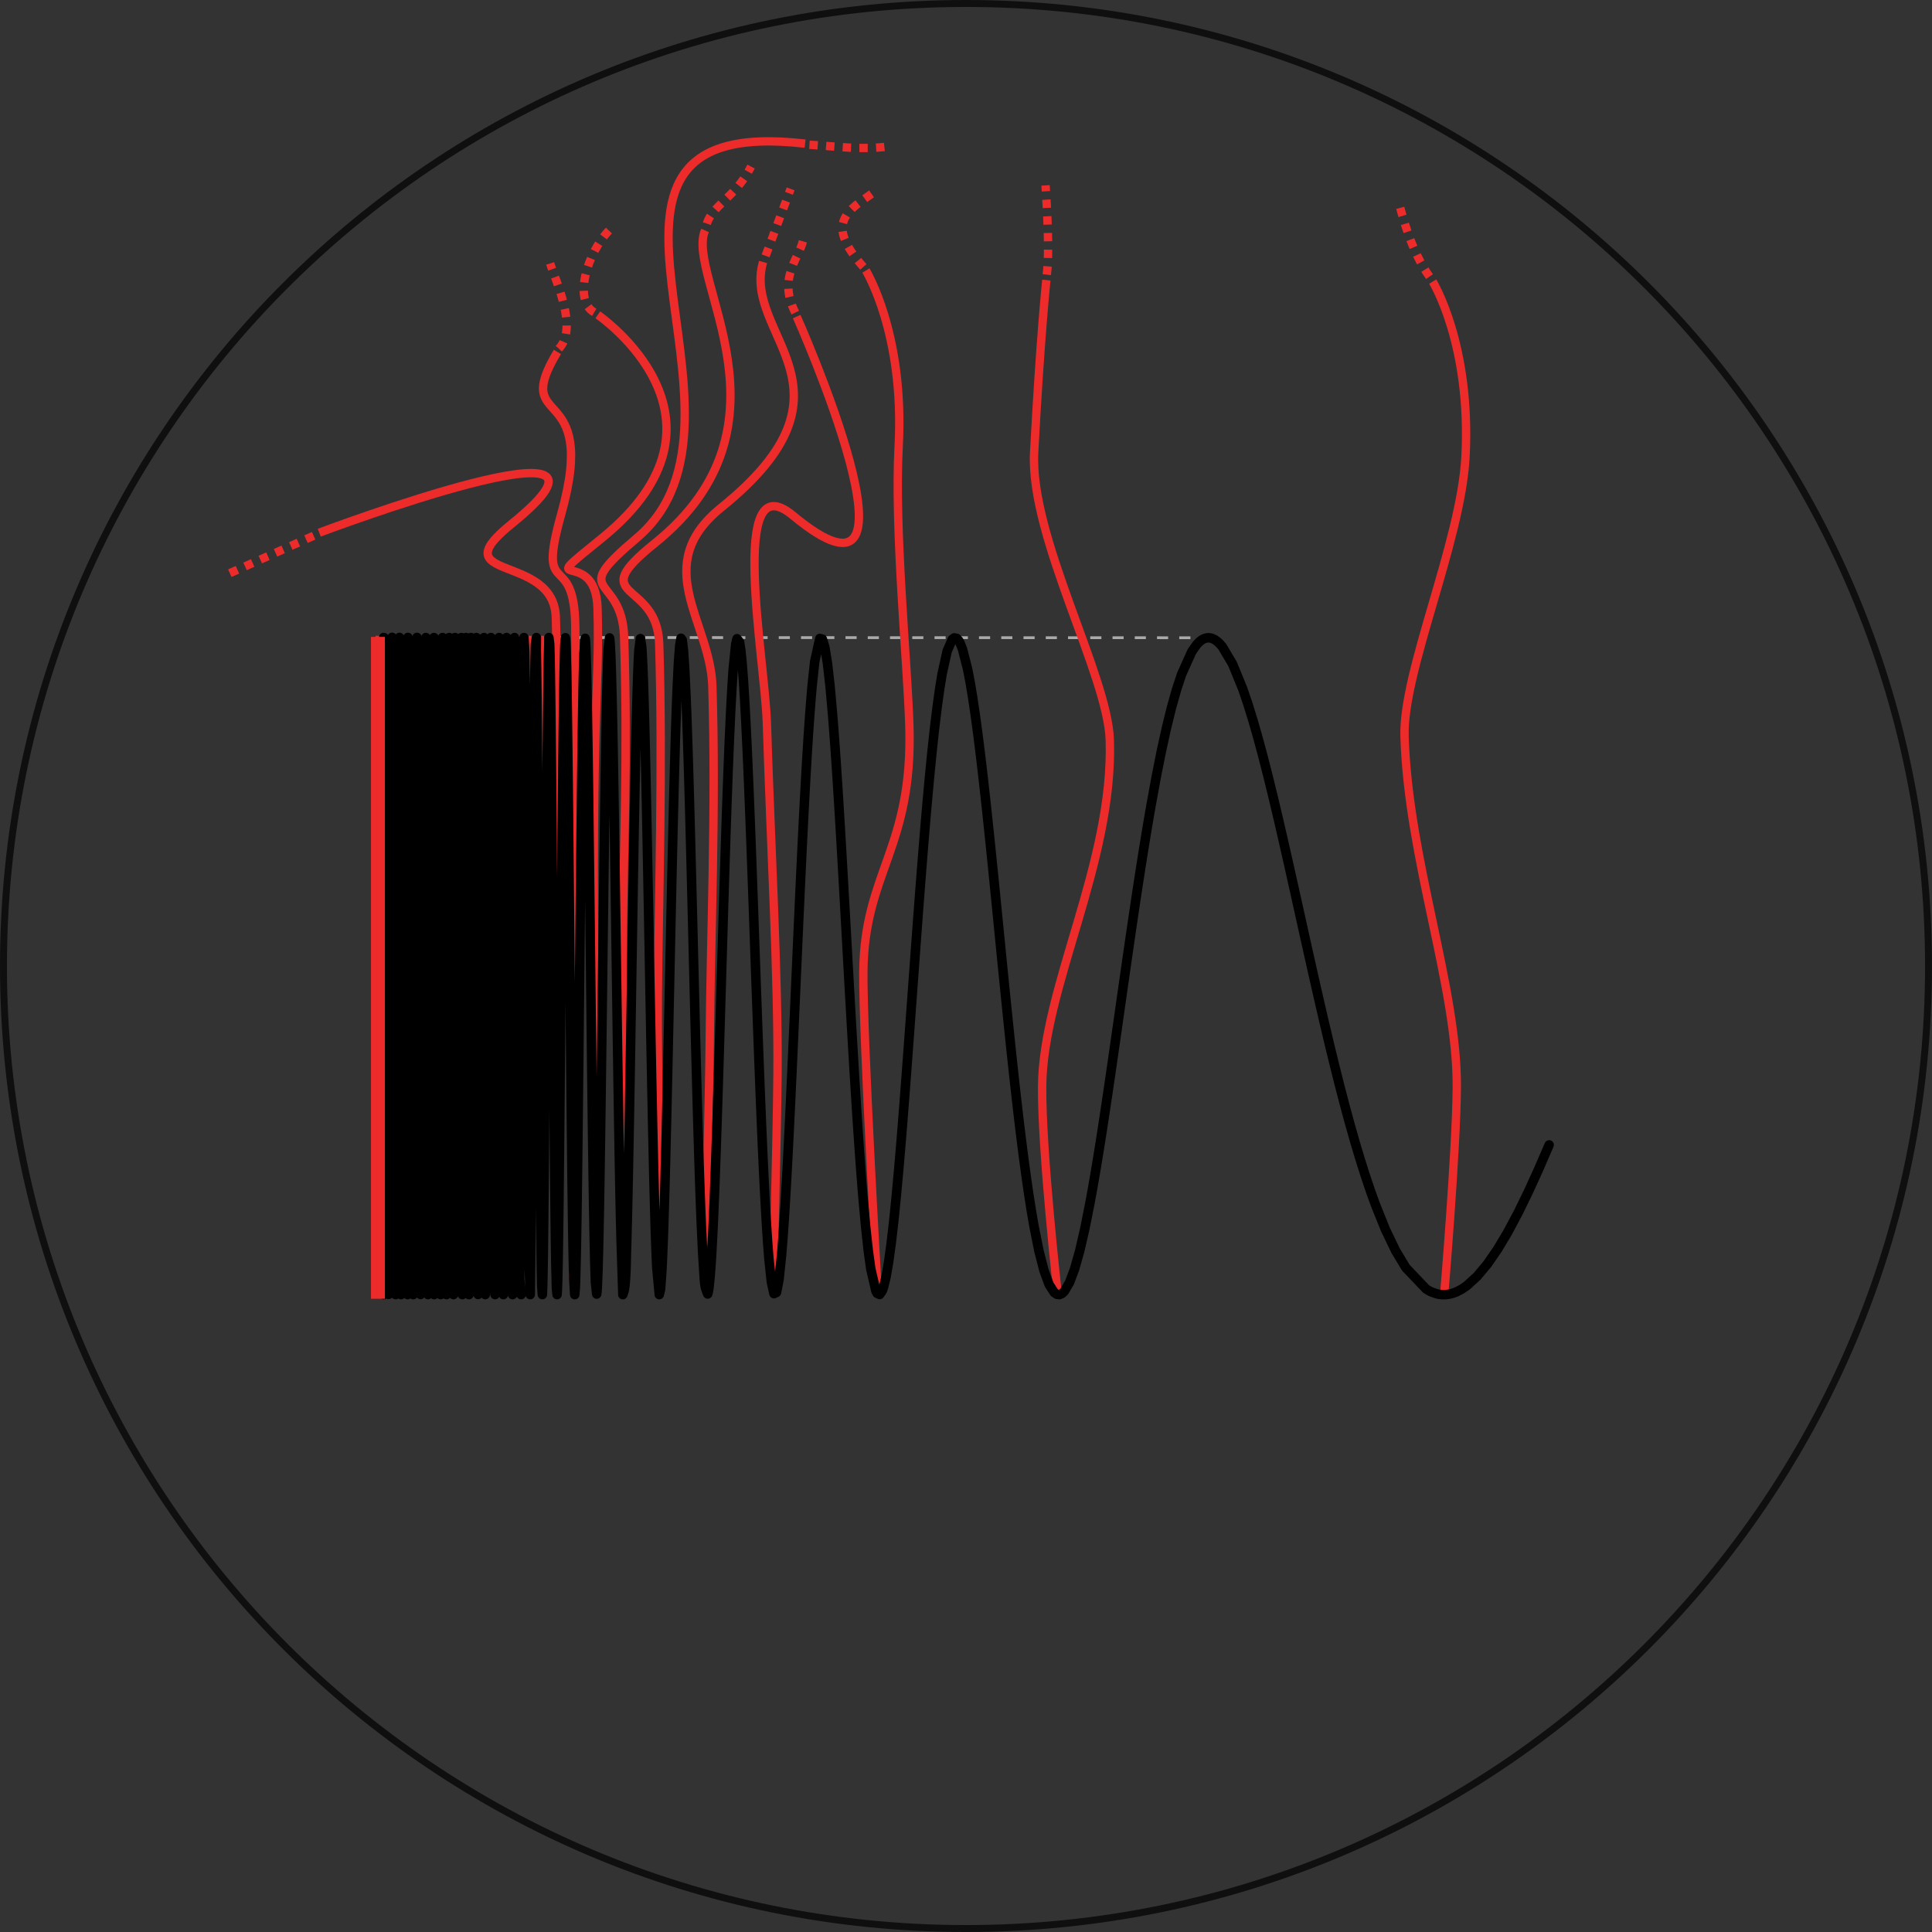 <?xml version="1.0" encoding="UTF-8" standalone="no"?>
<svg
   version="1.1"
   width="694.633"
   height="694.633"
   id="svg5"
   sodipodi:docname="inadmissible top sin.svg"
   inkscape:version="1.3.2 (091e20e, 2023-11-25)"
   xmlns:inkscape="http://www.inkscape.org/namespaces/inkscape"
   xmlns:sodipodi="http://sodipodi.sourceforge.net/DTD/sodipodi-0.dtd"
   xmlns="http://www.w3.org/2000/svg"
   xmlns:svg="http://www.w3.org/2000/svg">
  <rect width="100%" height="100%" fill="#333333" stroke="none"/>
  <sodipodi:namedview
     id="namedview5"
     pagecolor="#ffffff"
     bordercolor="#666666"
     borderopacity="1.0"
     inkscape:showpageshadow="2"
     inkscape:pageopacity="0.0"
     inkscape:pagecheckerboard="0"
     inkscape:deskcolor="#d1d1d1"
     inkscape:zoom="0.78846841"
     inkscape:cx="280.29024"
     inkscape:cy="276.4854"
     inkscape:window-width="1472"
     inkscape:window-height="891"
     inkscape:window-x="0"
     inkscape:window-y="65"
     inkscape:window-maximized="0"
     inkscape:current-layer="svg5"
     showguides="true" />
  <defs
     id="defs1">
    <clipPath
       clipPathUnits="userSpaceOnUse"
       id="clipPath12">
      <g
         id="g13">
        <path
           fill="none"
           stroke="none"
           d="M 0,0 H 1034 V 823 H 0 Z"
           id="path12" />
      </g>
    </clipPath>
    <clipPath
       clipPathUnits="userSpaceOnUse"
       id="clipPath13">
      <g
         id="g14">
        <path
           fill="none"
           stroke="none"
           d="M 0,0 H 1034 V 823 H 0 Z"
           id="path13" />
      </g>
    </clipPath>
  </defs>
  <path
     style="fill:none;stroke:#aaaaaa;stroke-width:1px;stroke-linecap:butt;stroke-linejoin:miter;stroke-dasharray:4, 4;stroke-dashoffset:0;stroke-opacity:1"
     d="m 199.993,229.218 233.7,0.081"
     id="path25"
     sodipodi:nodetypes="cc" />
  <g
     id="g11"
     inkscape:label="Bad orbits"
     clip-path="url(#clipPath12)"
     transform="translate(-44.116,-83.646)">
    <path
       style="fill:none;stroke:#ee2b2b;stroke-width:3;stroke-linecap:butt;stroke-linejoin:miter;stroke-dasharray:none;stroke-opacity:1"
       d="m 424.409,548.964 c 0,0 -5.799,-51.595 -5.605,-74.725 0.301,-35.9 25.697,-80.196 24.328,-124.524 -0.719,-23.282 -28.81,-73.053 -27.197,-103.447 2.152,-40.557 4.381,-61.913 4.381,-61.913"
       id="path6"
       sodipodi:nodetypes="csssc" />
    <path
       style="fill:none;stroke:#ee2b2b;stroke-width:3;stroke-linecap:butt;stroke-linejoin:miter;stroke-dasharray:none;stroke-opacity:1"
       d="m 563.317,549.5 c 0,0 4.382,-51.595 4.576,-74.725 0.301,-35.9 -17.423,-81.992 -18.791,-126.321 -0.719,-23.282 20.298,-70.058 21.911,-100.453 2.152,-40.557 -11.789,-63.111 -11.789,-63.111"
       id="path6-4"
       sodipodi:nodetypes="csssc" />
    <path
       style="fill:none;stroke:#ee2b2b;stroke-width:3;stroke-linecap:butt;stroke-linejoin:miter;stroke-dasharray:none;stroke-opacity:1"
       d="m 359.53,545.523 c 0,0 -5.2,-89.325 -5.006,-112.454 0.301,-35.9 17.911,-44.263 16.543,-88.591 -0.719,-23.282 -5.453,-70.058 -3.841,-100.453 2.152,-40.557 -11.789,-63.111 -11.789,-63.111"
       id="path6-1"
       sodipodi:nodetypes="csssc" />
    <path
       style="fill:none;stroke:#ee2b2b;stroke-width:3;stroke-linecap:butt;stroke-linejoin:miter;stroke-dasharray:none;stroke-opacity:1"
       d="m 322.078,545.308 c 0,0 1.387,-52.194 1.581,-75.323 0.301,-35.9 -2.451,-81.992 -3.819,-126.321 -0.719,-23.282 -14.106,-94.117 9.335,-74.701 52.654,43.613 1.386,-71.495 1.386,-71.495"
       id="path6-5"
       sodipodi:nodetypes="csssc" />
    <path
       style="fill:none;stroke:#ee2b2b;stroke-width:3;stroke-linecap:butt;stroke-linejoin:miter;stroke-dasharray:none;stroke-opacity:1"
       d="m 297.734,531.374 c 0,0 1.387,-52.194 1.581,-75.323 0.301,-35.9 2.288,-81.4 0.92,-125.728 -0.719,-23.282 -22.608,-43.368 3.226,-64.201 53.132,-42.847 7.286,-61.794 15.01,-88.277"
       id="path6-5-4"
       sodipodi:nodetypes="csssc" />
    <path
       style="fill:none;stroke:#ee2b2b;stroke-width:3;stroke-linecap:butt;stroke-linejoin:miter;stroke-dasharray:none;stroke-opacity:1"
       d="m 281.629,529.002 c 0,0 -1.196,-63.819 -1.002,-86.949 0.301,-35.9 1.857,-82.692 0.489,-127.02 -0.719,-23.282 -27.409,-15.292 -1.545,-36.089 53.018,-42.63 10.785,-95.889 18.031,-112.451"
       id="path6-5-4-8"
       sodipodi:nodetypes="csssc" />
    <path
       style="fill:none;stroke:#ee2b2b;stroke-width:3;stroke-linecap:butt;stroke-linejoin:miter;stroke-dasharray:none;stroke-opacity:1"
       d="m 269.023,508.742 c 0,0 -1.196,-63.819 -1.002,-86.949 0.301,-35.9 1.857,-64.748 0.489,-109.076 -0.719,-23.282 -20.764,-14.227 4.582,-35.651 51.13,-43.217 -37.961,-153.172 60.483,-141.774"
       id="path6-5-4-8-3"
       sodipodi:nodetypes="csssc" />
    <path
       style="fill:none;stroke:#ee2b2b;stroke-width:3;stroke-linecap:butt;stroke-linejoin:miter;stroke-dasharray:none;stroke-opacity:1"
       d="m 258.393,472.379 c -2.387,-129.769 1.504,-139.46 0.559,-170.066 -0.719,-23.282 -24.291,-4.283 1.519,-25.147 53.171,-42.981 -1.419,-80.328 -1.419,-80.328"
       id="path6-5-4-8-3-2"
       sodipodi:nodetypes="cssc" />
    <path
       style="fill:none;stroke:#ee2b2b;stroke-width:3;stroke-linecap:butt;stroke-linejoin:miter;stroke-dasharray:none;stroke-opacity:1"
       d="m 250.159,543.179 c 0,0 0.11,-131.815 0.304,-154.945 0.301,-35.9 0.926,-34.968 0.489,-79.316 -0.281,-28.534 -14.014,-8.511 -5.046,-40.465 13.782,-49.108 -18.521,-29.706 -1.387,-58.285"
       id="path6-5-4-8-3-1"
       sodipodi:nodetypes="csssc" />
    <path
       style="fill:none;stroke:#ee2b2b;stroke-width:3;stroke-linecap:butt;stroke-linejoin:miter;stroke-dasharray:none;stroke-opacity:1"
       d="m 244.465,547.199 c 0,0 -1.196,-141.835 -1.002,-164.964 0.301,-35.9 1.857,-32.361 0.489,-76.69 -0.719,-23.282 -41.797,-12.599 -15.987,-33.463 53.171,-42.981 -69.063,3.09 -69.063,3.09"
       id="path6-5-4-8-3-8"
       sodipodi:nodetypes="csssc" />
    <path
       style="font-variation-settings:normal;opacity:1;vector-effect:none;fill:none;fill-opacity:1;stroke:#ee2b2b;stroke-width:3;stroke-linecap:butt;stroke-linejoin:miter;stroke-miterlimit:4;stroke-dasharray:3, 3;stroke-dashoffset:0;stroke-opacity:1;-inkscape-stroke:none;stop-color:#000000;stop-opacity:1"
       d="m 156.877,276.277 -31.446,14.036"
       id="path15"
       sodipodi:nodetypes="cc" />
    <path
       style="font-variation-settings:normal;opacity:1;vector-effect:none;fill:none;fill-opacity:1;stroke:#ee2b2b;stroke-width:3;stroke-linecap:butt;stroke-linejoin:miter;stroke-miterlimit:4;stroke-dasharray:3, 3;stroke-dashoffset:0;stroke-opacity:1;-inkscape-stroke:none;stop-color:#000000;stop-opacity:1"
       d="m 245.041,208.996 c 7.109,-7.388 -1.268,-24.625 -3.128,-30.624"
       id="path16"
       sodipodi:nodetypes="cc" />
    <path
       style="font-variation-settings:normal;opacity:1;vector-effect:none;fill:none;fill-opacity:1;stroke:#ee2b2b;stroke-width:3;stroke-linecap:butt;stroke-linejoin:miter;stroke-miterlimit:4;stroke-dasharray:3, 3;stroke-dashoffset:0;stroke-opacity:1;-inkscape-stroke:none;stop-color:#000000;stop-opacity:1"
       d="m 257.748,195.926 c -7.498,-4.083 -2.784,-21.276 5.633,-29.72"
       id="path17"
       sodipodi:nodetypes="cc" />
    <path
       style="font-variation-settings:normal;opacity:1;vector-effect:none;fill:none;fill-opacity:1;stroke:#ee2b2b;stroke-width:3;stroke-linecap:butt;stroke-linejoin:miter;stroke-miterlimit:4;stroke-dasharray:3, 3;stroke-dashoffset:0;stroke-opacity:1;-inkscape-stroke:none;stop-color:#000000;stop-opacity:1"
       d="m 335.14,135.683 c 10.711,0.655 18.086,1.932 28.797,0.605"
       id="path18"
       sodipodi:nodetypes="cc" />
    <path
       style="font-variation-settings:normal;opacity:1;vector-effect:none;fill:none;fill-opacity:1;stroke:#ee2b2b;stroke-width:3;stroke-linecap:butt;stroke-linejoin:miter;stroke-miterlimit:4;stroke-dasharray:3, 3;stroke-dashoffset:0;stroke-opacity:1;-inkscape-stroke:none;stop-color:#000000;stop-opacity:1"
       d="m 298.253,164.018 c 2.016,-6.482 10.467,-9.675 15.892,-20.473"
       id="path19"
       sodipodi:nodetypes="cc" />
    <path
       style="font-variation-settings:normal;opacity:1;vector-effect:none;fill:none;fill-opacity:1;stroke:#ee2b2b;stroke-width:3;stroke-linecap:butt;stroke-linejoin:miter;stroke-miterlimit:4;stroke-dasharray:3, 3;stroke-dashoffset:0;stroke-opacity:1;-inkscape-stroke:none;stop-color:#000000;stop-opacity:1"
       d="m 319.384,175.628 8.986,-24.081"
       id="path20"
       sodipodi:nodetypes="cc" />
    <path
       style="font-variation-settings:normal;opacity:1;vector-effect:none;fill:none;fill-opacity:1;stroke:#ee2b2b;stroke-width:3;stroke-linecap:butt;stroke-linejoin:miter;stroke-miterlimit:4;stroke-dasharray:3, 3;stroke-dashoffset:0;stroke-opacity:1;-inkscape-stroke:none;stop-color:#000000;stop-opacity:1"
       d="m 330.04,196.034 c -6.805,-13.271 2.499,-20.567 2.95,-26.963"
       id="path21"
       sodipodi:nodetypes="cc" />
    <path
       style="font-variation-settings:normal;opacity:1;vector-effect:none;fill:none;fill-opacity:1;stroke:#ee2b2b;stroke-width:3;stroke-linecap:butt;stroke-linejoin:miter;stroke-miterlimit:4;stroke-dasharray:3, 3;stroke-dashoffset:0;stroke-opacity:1;-inkscape-stroke:none;stop-color:#000000;stop-opacity:1"
       d="m 354.525,179.61 c -14.505,-16.24 -5.099,-20.427 3.926,-26.96"
       id="path22"
       sodipodi:nodetypes="cc" />
    <path
       style="font-variation-settings:normal;opacity:1;vector-effect:none;fill:none;fill-opacity:1;stroke:#ee2b2b;stroke-width:3;stroke-linecap:butt;stroke-linejoin:miter;stroke-miterlimit:4;stroke-dasharray:3, 3;stroke-dashoffset:0;stroke-opacity:1;-inkscape-stroke:none;stop-color:#000000;stop-opacity:1"
       d="m 420.48,182.386 c 1.054,-8.243 0.054,-24.232 -0.447,-32.086"
       id="path23"
       sodipodi:nodetypes="cc" />
    <path
       style="font-variation-settings:normal;opacity:1;vector-effect:none;fill:none;fill-opacity:1;stroke:#ee2b2b;stroke-width:3;stroke-linecap:butt;stroke-linejoin:miter;stroke-miterlimit:4;stroke-dasharray:3, 3;stroke-dashoffset:0;stroke-opacity:1;-inkscape-stroke:none;stop-color:#000000;stop-opacity:1"
       d="m 558.076,183.087 c -6.496,-9.027 -9.795,-21.792 -11.235,-27.449"
       id="path24"
       sodipodi:nodetypes="cc" />
    <rect
       style="font-variation-settings:normal;opacity:1;vector-effect:none;fill:#ee2b2b;fill-opacity:1;stroke:none;stroke-width:2.93;stroke-linecap:butt;stroke-linejoin:miter;stroke-miterlimit:4;stroke-dasharray:2.93, 2.93;stroke-dashoffset:0;stroke-opacity:1;-inkscape-stroke:none"
       id="rect24"
       width="60.694"
       height="49.482"
       x="179.158"
       y="312.246" />
    <path
       style="fill:#ffffff;fill-opacity:1;stroke:#ee2b2b;stroke-width:3;stroke-linecap:butt;stroke-linejoin:miter;stroke-dasharray:3, 3;stroke-dashoffset:0;stroke-opacity:1"
       d="M 255.384,354.377 230.021,365.324"
       id="path15-4" />
  </g>
  <g
     id="g4"
     clip-path="url(#clipPath13)"
     inkscape:label="Geogebra import"
     transform="translate(-44.116,-83.646)">
    <path
       fill="none"
       stroke="#000000"
       paint-order="fill stroke markers"
       d="m 391.432,84.896 c -191.127,0 -346.067,154.939 -346.067,346.067 0,191.127 154.939,346.067 346.067,346.067 191.127,0 346.067,-154.939 346.067,-346.067 0,-191.127 -154.939,-346.067 -346.067,-346.067 z"
       stroke-opacity="0.698"
       stroke-linecap="round"
       stroke-linejoin="round"
       stroke-miterlimit="10"
       stroke-width="2.5"
       id="path2" />
    <path
       fill="none"
       stroke="#000000"
       paint-order="fill stroke markers"
       d="m 182.072,312.864 0.162,117.933 0.242,-15.633 0.162,-36.722 0.162,-2.525 m 0.344,-48.979 0.115,212.283 2.274,-186.064 c -0.148,-13.453 -0.297,135.966 -0.445,-40.358 l -1.23,236.223 -0.14,-200.291 0.115,50.518 0.115,138.401 0.115,-197.01 0.115,141.811 m 0.115,15.606 0.115,-92.088 -0.547,143.053 m 0.777,-7.789 0.115,-7.01 0.115,-83.173 m 0.115,-16.911 0.115,109.958 0.115,-227.912 0.115,41.839 0.115,35.543 0.115,-75.745 0.115,224.723 m 0.115,-0.952 0.115,-216.839 0.115,185.091 0.115,-6.33 0.115,-181.113 0.115,226.705 0.115,-104.719 m 0.115,1.85 0.115,101.381 0.115,-195.035 0.115,185.203 0.115,-173.149 0.674,-51.817 -0.445,4.897 0.115,70.906 0.903,160.482 -0.673,-183.205 0.115,124.271 0.115,-164.445 0.115,195.367 m 0.115,0.064 0.115,-90.892 0.115,-43.065 0.115,11.145 0.115,63.887 0.115,80.457 0.115,-52.219 0.115,-170.7 0.115,135.282 0.115,29.828 0.115,-140.594 0.115,176.495 0.115,-156.958 0.115,74.637 0.115,72.996 0.115,-194.887 0.115,114.818 0.745,117.717 -0.516,-95.862 m 0,0 0.115,-118.686 0.115,-15.554 0.115,54.434 0.115,62.185 0.115,41.848 0.115,19.621 0.115,2.005 0.115,-14.313 0.115,-33.229 0.115,-52.423 0.115,-58.233 -0.645,-28.08 0.874,44.239 0.115,111.035 0.935,81.012 -0.706,-65.703 0.115,-144.772 0.115,9.899 0.115,167.663 0.115,-13.515 0.115,-178.637 0.115,92.235 0.115,128.147 0.115,-196.641 0.115,59.733 0.115,128.542 0.115,-216.466 0.115,168.167 0.115,-38.902 0.115,-96.479 0.115,189.995 0.314,-229.56 -0.085,224.348 0.115,-192.752 0.115,152.767 0.115,-115.415 0.115,87.24 0.115,-71.222 0.229,-10.003 0.115,100.214 0.115,-131.812 0.115,168.892 0.115,-204.467 0.115,228.459 0.115,-228.668 0.115,193.744 0.115,-118.354 0.115,9.444 0.115,109.4 0.115,-199.922 0.115,221.252 0.115,-151.248 0.115,8.205 0.115,143.252 0.115,-216.685 0.115,156.54 0.115,10.507 0.115,-172.003 0.115,200.079 0.115,-60.476 0.115,-133.757 0.115,201.644 0.115,-67.562 0.115,-137.557 0.115,189.387 0.115,-20.907 -0.621,-172.52 0.85,146.074 0.115,72.395 0.115,-188.74 0.115,35.919 -0.432,170.599 0.661,-116.998 0.115,-117.308 0.115,155.969 0.115,64.773 0.115,-171.355 0.115,-23.798 0.115,172.712 0.458,6.204 0.115,-7.048 0.115,-162.601 0.115,-9.852 0.115,157.671 0.115,37.819 0.115,-145.993 -0.365,-76.436 0.594,124.316 -0.523,111.927 0.752,-80.316 0.115,-139.089 0.115,19.068 0.115,144.357 0.115,50.997 0.115,-114.719 0.115,-111.909 0.115,48.031 0.115,137.911 0.115,39.563 0.115,-108.62 0.115,-112.421 0.115,26.563 0.115,129.006 0.115,71.577 0.115,-69.938 0.115,-125.938 0.434,-40.367 -0.205,96.736 0.115,115.331 0.115,13.004 0.115,-100.511 0.115,-106.55 0.115,-3.721 0.115,100.204 0.115,103.137 0.115,6.721 0.115,-93.577 0.115,-104.646 0.115,-20.356 0.115,79.928 0.115,107.754 0.115,42.789 0.115,-57.368 0.115,-106.762 m 0,0 0.115,-68.699 0.115,23.075 0.115,94.497 0.115,91.654 0.115,19.894 0.115,-64.756 0.115,-100.295 0.115,-63.501 -0.164,-3.982 1.194,45.761 0.115,87.69 0.115,78.106 0.115,24.686 0.115,-43.306 0.115,-83.681 0.115,-78.226 0.195,-31.029 0.034,31.492 0.115,76.074 0.115,80.905 0.115,45.133 0.115,-11.987 0.115,-61.942 0.115,-81.242 0.115,-62.083 0.115,-14.823 0.115,38.024 0.115,72.707 0.115,74.758 0.115,44.582 0.115,-3.764 0.115,-49.414 0.115,-73.752 0.115,-67.79 0.434,-36.877 -0.205,12.384 0.115,51.118 0.115,71.403 0.115,64.661 0.115,34.397 0.115,-7.575 0.115,-45.908 0.115,-67.344 0.115,-65.146 0.115,-40.95 0.115,-3.653 0.115,34.01 0.115,59.847 0.115,66.074 0.115,51.467 -1.07,21.458 1.299,-14.817 0.115,-45.458 0.115,-62.179 0.115,-60.484 0.115,-41.529 -0.445,-11.776 0.674,21.926 0.115,47.591 0.115,60.362 0.115,56.836 0.115,38.518 -0.068,11.011 0.297,-19.661 0.115,-43.816 0.115,-56.992 0.115,-56.031 0.114,-41.66 -0.045,-18.083 0.274,10.138 0.115,34.527 0.115,50.923 0.115,55.617 0.115,47.976 0.115,30.084 -1.556,6.977 1.785,-19.494 0.115,-39.022 0.115,-50.985 0.115,-52.39 0.115,-43.313 0.115,-25.894 0.275,-5.144 -0.045,19.931 0.115,37.009 0.115,48.171 0.115,50.257 0.115,43.186 0.115,28.528 0.115,9.12 0.115,-11.495 0.115,-29.733 0.115,-42.571 0.115,-48.035 0.115,-45.457 0.115,-35.519 0.115,-20.057 1.298,-3.336 -1.069,18.191 0.115,31.917 0.115,42.106 0.115,45.753 0.115,42.522 0.115,33.104 0.115,19.06 0.844,3.59 1.592,-14.579 -2.092,-28.782 0.115,-38.437 0.115,-43.144 0.115,-41.963 0.114,-35.233 0.115,-24.006 0.229,-4.62 0.115,19.452 0.115,30.961 0.115,38.446 0.115,41.115 0.115,38.792 0.115,31.901 -1.594,12.638 2.167,-33.632 0.115,-35.51 0.115,-38.742 0.115,-37.737 0.115,-32.726 0.115,-24.355 0.115,-13.594 -0.205,-2.489 0.434,11.176 0.115,20.996 0.115,29.414 0.115,34.798 0.115,36.713 0.115,35.072 0.115,30.134 0.114,22.454 0.115,12.823 0.115,2.664 0.115,-8.964 0.115,-18.202 0.115,-26.149 0.115,-31.673 0.115,-34.363 0.115,-34.067 0.115,-30.893 0.115,-25.185 0.115,-17.487 0.434,-9.259 -0.205,1.831 0.115,10.357 0.115,18.686 0.115,25.415 0.115,30.066 0.115,32.339 0.115,32.125 0.115,29.506 0.115,24.742 0.115,18.24 0.115,10.518 0.57,2.418 -0.341,-6.462 0.115,-14.013 0.115,-20.72 0.115,-25.897 0.115,-29.229 0.115,-30.542 0.115,-29.8 0.115,-27.106 0.115,-22.686 0.115,-16.87 0.115,-10.068 0.354,-2.849 -0.125,4.769 0.115,11.644 0.115,17.812 0.115,22.806 0.115,26.355 0.115,28.284 0.115,28.522 0.115,27.096 0.115,24.132 0.115,19.837 0.115,14.488 0.115,8.41 1.026,2.088 -0.797,-4.636 0.115,-10.627 0.115,-16.088 0.115,-20.613 0.115,-23.987 0.115,-26.062 0.115,-26.763 0.115,-26.088 0.115,-24.104 0.115,-20.943 0.115,-16.79 0.115,-11.874 0.115,-6.453 0.115,-1.214 0.115,5.224 0.115,10.111 0.115,14.864 0.115,18.86 0.115,21.935 0.115,23.97 0.115,24.898 0.115,24.703 0.115,23.422 0.115,21.136 0.115,17.968 0.115,14.073 0.115,9.636 0.867,5.442 -0.524,-5.548 0.115,-9.479 0.115,-13.608 0.115,-17.133 0.115,-19.927 0.115,-21.899 0.115,-22.988 0.115,-23.173 0.115,-22.468 0.115,-20.92 0.114,-18.605 0.115,-15.629 0.115,-12.116 0.115,-8.208 0.045,-4.542 0.298,5.043 0.115,8.336 0.115,11.959 0.115,15.12 0.115,17.719 0.115,19.68 0.115,20.951 0.115,21.505 0.115,21.338 0.115,20.473 0.115,18.952 0.115,16.84 0.115,14.217 0.115,11.178 m 0,0 0.458,12.933 0.115,-9.605 0.115,-9.676 0.115,-12.579 0.115,-15.073 0.115,-17.092 0.115,-18.589 0.115,-19.532 0.115,-19.904 0.115,-19.707 0.115,-18.96 0.115,-17.694 0.115,-15.956 0.115,-13.803 0.115,-11.303 0.115,-8.53 0.115,-5.564 0.389,-2.675 -0.045,4.466 0.115,6.579 0.115,9.289 0.115,11.731 0.115,13.847 0.115,15.591 0.115,16.928 0.115,17.832 0.115,18.291 0.115,18.303 0.115,17.877 0.115,17.031 0.115,15.794 0.115,14.202 0.115,12.301 0.115,10.141 0.115,7.775 0.115,5.261 0.229,3.004 0.115,-2.879 0.115,-5.078 0.115,-7.448 0.115,-9.63 0.115,-11.579 0.115,-13.26 0.115,-14.642 0.115,-15.702 0.115,-16.424 0.115,-16.8 0.115,-16.829 0.114,-16.517 0.115,-15.877 0.115,-14.929 0.115,-13.696 0.115,-12.21 0.115,-10.503 0.115,-8.614 0.115,-6.581 0.115,-4.446 0.045,-2.598 0.298,2.446 0.115,4.265 0.115,6.283 0.115,8.165 0.115,9.879 0.115,11.396 0.115,12.694 0.115,13.753 0.115,14.561 0.115,15.107 0.115,15.387 0.115,15.401 0.115,15.154 0.115,14.655 0.115,13.916 0.115,12.956 0.115,11.793 0.115,10.45 0.115,8.953 0.115,7.329 0.229,9.419 0.229,2.282 0.115,-1.857 0.115,-3.47 0.115,-5.177 0.115,-6.787 0.115,-8.277 0.115,-9.628 0.115,-10.821 0.115,-11.841 0.115,-12.678 0.115,-13.321 0.115,-13.766 0.115,-14.009 0.115,-14.05 0.115,-13.893 0.115,-13.543 0.115,-13.009 0.115,-12.301 0.115,-11.432 0.115,-10.416 0.115,-9.271 0.115,-8.014 0.115,-6.663 0.229,-8.998 0.229,-2.972 0.115,0.795 0.115,2.287 0.229,8.855 0.115,6.427 0.115,7.641 0.115,8.748 0.115,9.736 0.115,10.596 0.115,11.319 0.115,11.898 0.115,12.331 0.115,12.613 0.115,12.744 0.115,12.725 0.115,12.558 0.115,12.249 0.115,11.804 0.115,11.228 0.115,10.533 0.115,9.726 0.115,8.819 0.115,7.824 0.115,6.754 0.229,10.058 0.367,5.929 0.206,-2.263 0.115,-2.939 0.229,-9.287 0.115,-6.231 0.115,-7.194 0.115,-8.076 0.115,-8.868 0.115,-9.565 0.115,-10.16 0.115,-10.65 0.115,-11.032 0.115,-11.303 0.115,-11.463 0.115,-11.512 0.115,-11.451 0.115,-11.284 0.115,-11.012 0.115,-10.64 0.115,-10.174 0.115,-9.619 0.115,-8.982 0.115,-8.269 0.115,-7.489 0.115,-6.649 0.115,-5.759 0.229,-8.685 0.458,-5.419 0.115,1.16 0.115,2.14 0.229,7.105 0.115,4.888 0.115,5.716 0.115,6.489 0.115,7.202 0.115,7.85 0.115,8.43 0.115,8.936 0.115,9.367 0.115,9.721 0.115,9.994 0.115,10.188 0.115,10.301 0.115,10.333 0.115,10.287 0.115,10.162 0.115,9.962 0.115,9.69 0.115,9.347 0.115,8.939 0.115,8.468 0.115,7.94 0.115,7.358 0.115,6.729 0.115,6.057 0.229,9.956 0.229,6.896 0.458,4.158 0.115,-0.975 0.115,-1.762 0.229,-5.803 0.229,-8.661 0.115,-5.318 0.115,-5.923 0.115,-6.485 0.115,-7 0.115,-7.465 0.115,-7.879 0.115,-8.239 0.115,-8.545 0.115,-8.794 0.115,-8.986 0.115,-9.12 0.115,-9.198 0.115,-9.218 0.115,-9.182 0.115,-9.091 0.115,-8.946 0.115,-8.749 0.115,-8.502 0.115,-8.206 0.115,-7.865 0.115,-7.481 0.115,-7.057 0.115,-6.595 0.115,-6.1 0.115,-5.574 0.115,-5.021 0.229,-8.293 0.229,-5.845 0.458,-4.054 0.115,0.583 0.115,1.21 0.229,4.249 0.229,6.575 0.229,8.726 0.115,5.104 0.115,5.558 0.115,5.98 0.115,6.368 0.115,6.721 0.115,7.037 0.115,7.316 0.115,7.556 0.115,7.757 0.115,7.918 0.115,8.039 0.115,8.12 0.115,8.161 0.115,8.163 0.115,8.126 0.115,8.051 0.115,7.938 0.115,7.789 0.115,7.605 0.115,7.387 0.115,7.136 0.115,6.855 0.115,6.545 0.115,6.208 0.115,5.846 0.115,5.46 0.229,9.679 0.667,20.375 c 0.527,-1.466 1.073,-2.249 1.28,-14.931 l 0.115,-3.851 0.229,-8.845 0.229,-10.231 0.115,-5.579 0.115,-5.855 0.115,-6.107 0.115,-6.333 0.115,-6.534 0.115,-6.707 0.115,-6.854 0.115,-6.973 0.115,-7.065 0.115,-7.13 0.115,-7.168 0.115,-7.179 0.115,-7.163 0.115,-7.122 0.115,-7.054 0.115,-6.961 0.115,-6.844 0.115,-6.703 0.115,-6.539 0.115,-6.353 0.115,-6.146 0.115,-5.918 0.115,-5.672 0.115,-5.408 0.229,-9.957 0.229,-8.714 0.229,-7.371 0.229,-5.949 0.229,-4.469 0.548,-4.206 0.482,2.915 0.115,1.717 0.229,4.477 0.229,5.802 0.229,7.036 0.229,8.167 0.229,9.182 0.229,10.073 0.115,5.33 0.115,5.502 0.115,5.658 0.115,5.795 0.115,5.915 0.115,6.017 0.115,6.1 0.115,6.166 0.115,6.214 0.115,6.243 0.115,6.255 0.115,6.249 0.114,6.225 0.115,6.185 0.115,6.127 0.115,6.053 0.115,5.963 0.115,5.858 0.115,5.737 0.115,5.601 0.115,5.452 0.115,5.289 0.229,10.036 0.229,9.237 0.229,8.352 0.229,7.392 0.229,6.371 0.229,5.299 0.916,9.888 0.458,-1.922 0.458,-6.294 0.229,-4.681 0.229,-5.631 0.229,-6.516 0.229,-7.33 0.229,-8.067 0.229,-8.721 0.229,-9.29 0.229,-9.769 0.229,-10.157 0.115,-5.195 0.115,-5.257 0.115,-5.308 0.115,-5.347 0.115,-5.374 0.115,-5.39 0.115,-5.394 0.115,-5.387 0.115,-5.369 0.115,-5.34 0.115,-5.3 0.115,-5.25 0.115,-5.189 0.115,-5.117 0.229,-9.982 0.229,-9.583 0.229,-9.112 0.229,-8.576 0.229,-7.98 0.229,-7.329 0.229,-6.631 0.229,-5.892 0.458,-9.433 0.458,-6.143 0.458,-2.758 0.458,0.619 0.458,3.893 0.458,6.977 0.458,9.795 0.229,5.853 0.229,6.428 0.229,6.954 0.229,7.428 0.229,7.848 0.229,8.213 0.229,8.521 0.229,8.771 0.229,8.963 0.229,9.097 m 0,0 0.229,9.173 0.229,9.192 0.229,9.156 0.229,9.065 0.229,8.921 0.229,8.726 0.229,8.482 0.229,8.192 0.229,7.858 0.229,7.484 0.229,7.071 0.229,6.624 0.229,6.145 0.229,5.637 0.458,9.657 0.458,7.374 c 0,0 0.182,3.71 0.458,4.989 0.276,1.278 0.916,2.681 0.916,2.681 l 0.229,-0.833 0.229,-1.416 0.458,-4.523 0.458,-6.656 0.458,-8.612 0.229,-4.975 0.229,-5.383 0.229,-5.762 0.229,-6.109 0.229,-6.424 0.229,-6.706 0.229,-6.954 0.229,-7.168 0.229,-7.348 0.229,-7.492 0.229,-7.602 0.229,-7.678 0.229,-7.719 0.229,-7.726 0.229,-7.7 0.229,-7.642 0.229,-7.552 0.229,-7.432 0.229,-7.282 0.229,-7.103 0.229,-6.898 0.229,-6.666 0.229,-6.411 0.229,-6.132 0.229,-5.833 0.229,-5.513 0.458,-9.997 0.458,-8.525 0.458,-6.955 0.916,-8.946 0.458,-1.932 0.916,1.175 0.458,3.019 0.458,4.546 0.458,5.98 0.458,7.304 0.458,8.504 0.458,9.568 0.229,5.138 0.229,5.35 0.229,5.542 0.229,5.715 0.229,5.868 0.229,6.001 0.229,6.115 0.229,6.209 0.229,6.283 0.229,6.337 0.229,6.372 0.229,6.388 0.229,6.385 0.229,6.363 0.229,6.322 0.229,6.264 0.229,6.189 0.229,6.096 0.229,5.988 0.229,5.863 0.229,5.724 0.229,5.57 0.229,5.402 0.229,5.221 0.458,9.851 0.458,8.989 0.458,8.049 0.458,7.044 0.458,5.987 0.916,8.654 0.916,4.106 0.916,-0.424 0.916,-4.765 0.916,-8.769 0.458,-5.746 0.458,-6.565 0.458,-7.312 0.458,-7.983 0.458,-8.573 0.458,-9.08 0.458,-9.502 0.458,-9.84 0.458,-10.092 0.229,-5.114 0.229,-5.145 0.229,-5.166 0.229,-5.176 0.229,-5.177 0.229,-5.167 0.229,-5.147 0.229,-5.118 0.458,-10.112 0.458,-9.885 0.458,-9.589 0.458,-9.229 0.458,-8.808 0.458,-8.333 0.458,-7.807 0.458,-7.237 0.458,-6.627 0.458,-5.983 0.458,-5.31 0.916,-8.514 1.832,-8.284 0.916,0.235 0.916,3.036 0.916,5.67 0.916,8.084 0.916,10.236 0.458,5.833 0.458,6.258 0.458,6.641 0.458,6.983 0.458,7.283 0.458,7.539 0.458,7.752 0.458,7.923 0.458,8.05 0.458,8.136 0.458,8.18 0.458,8.183 0.458,8.147 0.458,8.072 0.458,7.961 0.458,7.815 0.458,7.635 0.458,7.422 0.458,7.18 0.458,6.91 0.458,6.613 0.458,6.292 0.458,5.949 0.458,5.587 0.916,10.015 0.916,8.376 0.916,6.652 1.832,7.957 0.458,0.868 0.916,0.41 0.916,-1.316 0.458,-1.284 0.916,-3.765 0.916,-5.275 0.916,-6.667 0.916,-7.929 0.916,-9.048 0.916,-10.017 0.458,-5.323 0.458,-5.507 0.458,-5.671 0.458,-5.815 0.458,-5.939 0.458,-6.043 0.458,-6.128 0.458,-6.193 0.458,-6.239 0.458,-6.266 0.458,-6.274 0.458,-6.265 0.458,-6.238 0.458,-6.194 0.458,-6.133 0.458,-6.056 0.458,-5.964 0.458,-5.857 0.458,-5.736 0.458,-5.601 0.458,-5.454 0.458,-5.294 0.916,-10.065 0.916,-9.299 0.916,-8.463 0.916,-7.567 0.916,-6.623 0.916,-5.643 1.832,-8.254 1.832,-4.164 0.687,-0.517 0.916,0.176 0.687,0.766 0.458,0.804 0.916,2.293 1.832,7.169 0.916,4.776 0.916,5.496 0.916,6.157 0.916,6.756 0.916,7.291 0.916,7.761 0.916,8.165 0.916,8.503 0.916,8.776 0.916,8.983 0.916,9.127 0.916,9.209 0.916,9.231 0.916,9.196 0.916,9.105 0.916,8.962 0.916,8.769 0.916,8.53 0.916,8.249 0.916,7.927 m 0,0 0.916,7.57 0.916,7.18 0.916,6.76 0.916,6.315 0.916,5.847 0.916,5.361 1.832,9.204 1.832,7.111 1.832,4.98 1.832,2.854 0.916,0.642 0.916,0.13 0.916,-0.371 0.916,-0.859 1.832,-3.124 1.832,-4.885 1.832,-6.492 1.832,-7.93 1.832,-9.19 0.916,-5.009 0.916,-5.254 0.916,-5.475 0.916,-5.672 0.916,-5.845 0.916,-5.996 0.916,-6.123 0.916,-6.227 0.916,-6.309 0.916,-6.369 0.916,-6.408 0.916,-6.426 0.916,-6.424 0.916,-6.402 0.916,-6.362 0.916,-6.304 0.916,-6.229 0.916,-6.138 0.916,-6.031 0.916,-5.909 0.916,-5.774 0.916,-5.625 0.916,-5.465 0.916,-5.293 1.832,-10.029 1.832,-9.228 1.832,-8.367 1.832,-7.458 1.832,-6.514 1.832,-5.546 3.664,-8.146 1.832,-2.604 0.916,-0.94 0.916,-0.701 0.916,-0.466 0.916,-0.234 0.916,-0.006 0.916,0.218 0.916,0.437 0.916,0.652 0.916,0.861 0.916,1.065 3.664,6.183 3.664,8.959 1.832,5.387 1.832,5.919 1.832,6.395 1.832,6.814 1.832,7.177 1.832,7.486 1.832,7.741 1.832,7.943 1.832,8.094 1.832,8.196 1.832,8.251 1.832,8.261 1.832,8.229 1.832,8.158 1.832,8.048 1.832,7.904 1.832,7.728 1.832,7.522 1.832,7.288 1.832,7.031 m 0,0 1.832,6.751 1.832,6.451 1.832,6.135 1.832,5.803 1.832,5.458 1.832,5.103 3.664,9.11 3.664,7.611 3.664,6.095 7.328,7.69 0.916,0.55 0.916,0.461 1.832,0.659 0.916,0.2 0.916,0.115 0.916,0.032 0.916,-0.051 0.916,-0.132 0.916,-0.212 0.916,-0.291 0.916,-0.369 1.832,-0.964 1.832,-1.257 3.664,-3.347 3.664,-4.377 3.664,-5.308 3.664,-6.138 m 0,0 3.664,-6.867 3.664,-7.496 3.664,-8.027 3.664,-8.464 m 0,0 0.232,-0.548"
       stroke-opacity="0.8"
       stroke-linecap="round"
       stroke-linejoin="round"
       stroke-miterlimit="10"
       stroke-width="3.407"
       id="path3"
       sodipodi:nodetypes="ccccccccccccccccccccccccccccccccccccccccccccccccccccccccccccccccccccccccccccccccccccccccccccccccccccccccccccccccccccccccccccccccccccccccccccccccccccccccccccccccccccccccccccccccccccccccccccccccccccccccccccccccccccccccccccccccccccccccccccccccccccccccccccccccccccccccccccccccccccccccccccccccccccccccccccccccccccccccccccccccccccccccccccccccccccccccccccccccccccccccccccccccccccccccccccccccccccccccccccccccccccccccccccccccccccccccccccccccccccccccccccccccccccccccccccccccccccccccccccccccccccccccccccccccccccccccccccccccccccccccccccccccccccccccccccccccccccccccccccccccccccccccccccccccccccccccccccccccccccccccccccccccccccccccccccccccccccccccccccccccccccccccccccccccccccccccccccccccccccccccccccccccccccccccccccccccccccccccccccccccccccccccccccccccccccccccccccccccccccccccccccccccccccccccccccccccccccccccccccccccccccccccccccccccccccccccccczcccccccccccccccccccccccccccccccccccccccccccccccccccccccccccccccccccccccccccccccccccccccccccccccccccccccccccccccccccccccccccccccccccccccccccccccccccccccccccccccccccccccccccccccccccccccccccccccccccccccccccccccccccccccccccccccccccccccccccccccccccccccccccccccccccccccccccccccccccccccccccccccccccccccccccccccccccccccccccccccccccccc"
       style="stroke:#000000;stroke-opacity:1" />
    <path
       fill="none"
       stroke="rgb(0,0,0)"
       paint-order="fill stroke markers"
       d="M 182.152,549.109 V 312.913"
       stroke-opacity="0.698"
       stroke-linecap="round"
       stroke-linejoin="round"
       stroke-miterlimit="10"
       stroke-width="3.407"
       id="path4"
       style="stroke:#000000;stroke-opacity:1" />
  </g>
  <path
     style="fill:none;stroke:#ee2b2b;stroke-width:5;stroke-linecap:butt;stroke-linejoin:miter;stroke-dasharray:none;stroke-opacity:1"
     d="M 135.886,228.992 V 466.956"
     id="path14" />
</svg>
